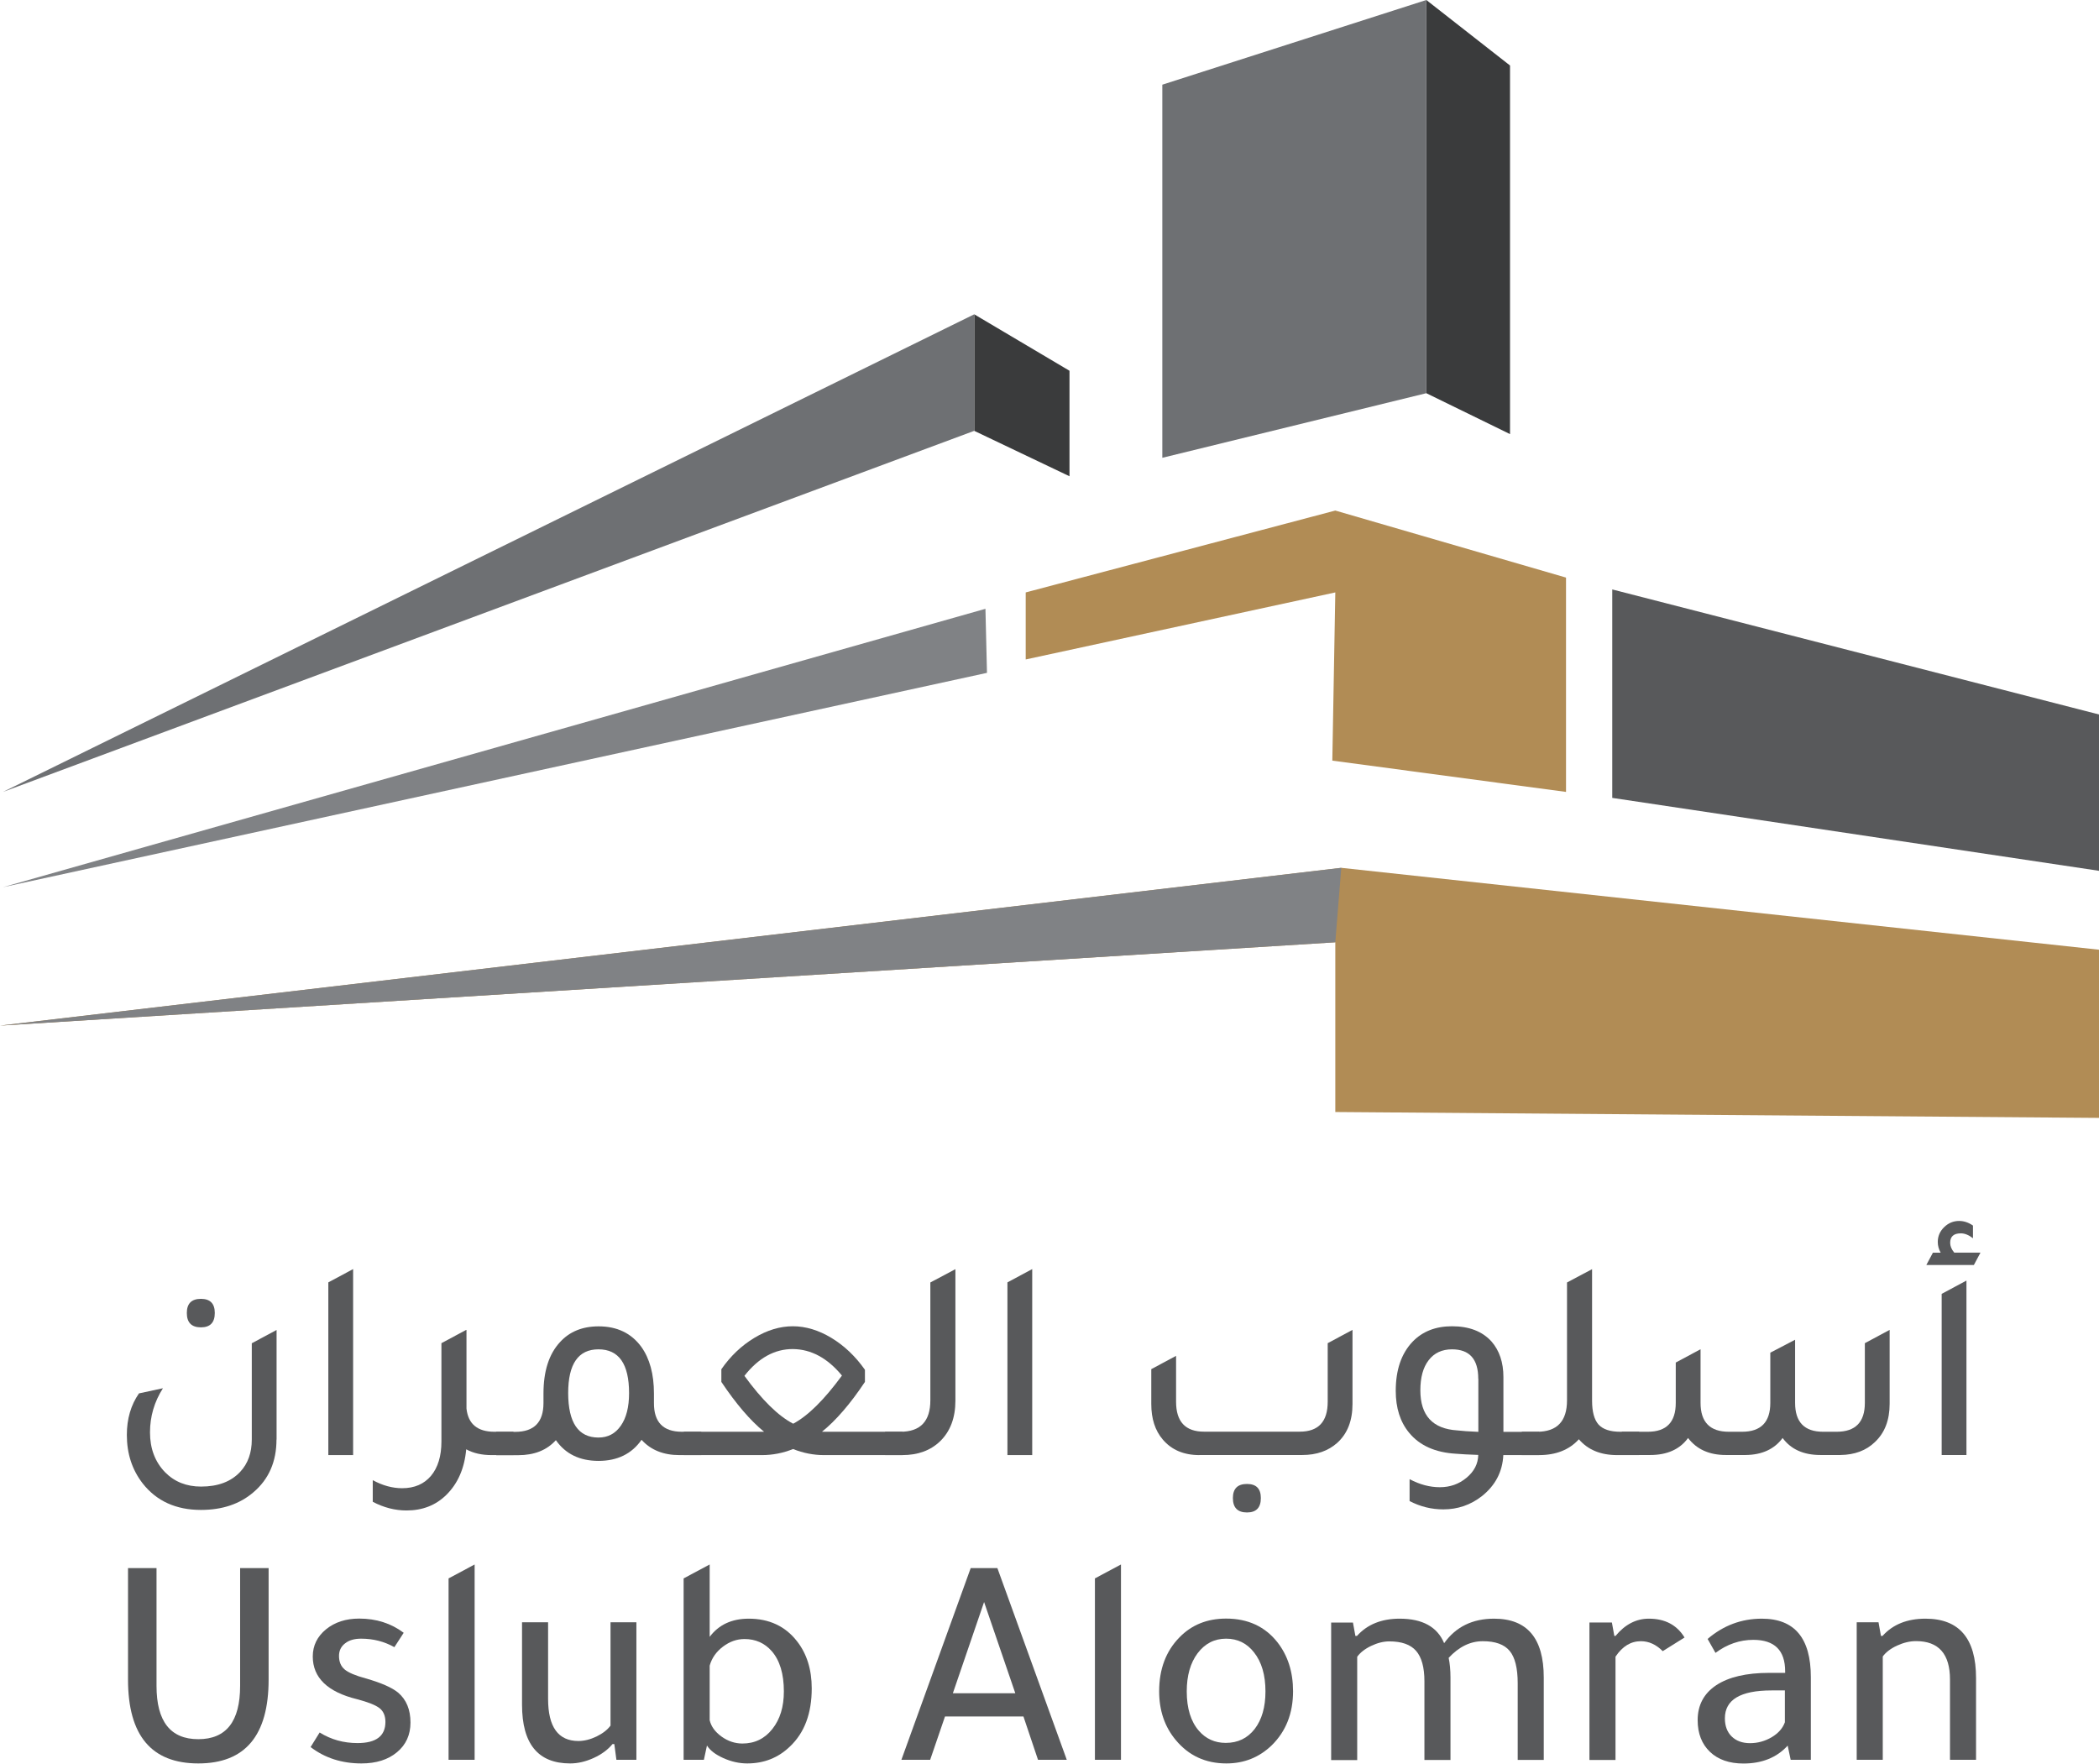 <svg width="232" height="195" viewBox="0 0 232 195" fill="none" xmlns="http://www.w3.org/2000/svg">
<path d="M30.56 159.11C30.56 161.55 29.71 163.5 28.01 164.94C26.5 166.24 24.57 166.89 22.21 166.89C19.45 166.89 17.3 165.91 15.77 163.96C14.6 162.45 14.02 160.67 14.02 158.6C14.02 156.82 14.47 155.29 15.36 154.01L18.01 153.44C17.05 154.95 16.58 156.57 16.58 158.32C16.58 160.1 17.13 161.57 18.24 162.72C19.28 163.78 20.61 164.31 22.22 164.31C24.09 164.31 25.53 163.77 26.55 162.68C27.4 161.77 27.83 160.58 27.83 159.11V148.47L30.57 147V159.11H30.56ZM22.21 146.71C21.17 146.71 20.65 146.18 20.65 145.12C20.65 144.08 21.17 143.56 22.21 143.56C23.23 143.56 23.74 144.08 23.74 145.12C23.74 146.18 23.23 146.71 22.21 146.71Z" fill="#58595B"/>
<path d="M36.29 160.83V141.74L39.03 140.27V160.83H36.29Z" fill="#58595B"/>
<path d="M54.65 158.25H56.75V160.83H54.33C53.25 160.83 52.31 160.62 51.53 160.19C51.34 162.29 50.61 163.97 49.33 165.23C48.16 166.38 46.7 166.95 44.93 166.95C43.66 166.95 42.41 166.63 41.2 165.99V163.6C42.28 164.19 43.37 164.49 44.45 164.49C45.81 164.49 46.87 164.03 47.64 163.12C48.4 162.21 48.79 160.94 48.79 159.33V148.46L51.53 146.99V147.02L51.56 146.99V155.69C51.75 157.4 52.78 158.25 54.65 158.25Z" fill="#58595B"/>
<path d="M75.37 158.25H77.51V160.83H75.09C73.33 160.83 71.93 160.27 70.91 159.14C69.83 160.69 68.24 161.47 66.16 161.47C64.08 161.47 62.51 160.71 61.44 159.18C60.44 160.29 59.05 160.84 57.27 160.84H54.85V158.26H56.95C59.03 158.26 60.07 157.2 60.07 155.07V154.02C60.07 151.55 60.68 149.66 61.89 148.35C62.95 147.18 64.38 146.6 66.16 146.6C68.2 146.6 69.77 147.35 70.88 148.86C71.81 150.16 72.28 151.88 72.28 154.02V155.07C72.27 157.19 73.3 158.25 75.37 158.25ZM66.15 158.89C67.19 158.89 68.01 158.46 68.62 157.58C69.23 156.71 69.53 155.51 69.53 153.98C69.53 150.75 68.4 149.14 66.15 149.14C63.92 149.14 62.8 150.75 62.8 153.98C62.81 157.25 63.92 158.89 66.15 158.89Z" fill="#58595B"/>
<path d="M99.74 158.25V160.83H91.07C89.92 160.83 88.79 160.61 87.66 160.16C86.53 160.61 85.39 160.83 84.22 160.83H75.58V158.25H84.45C82.92 157 81.35 155.16 79.73 152.74V151.34C80.75 149.87 81.97 148.72 83.38 147.87C84.79 147.02 86.21 146.59 87.63 146.59C89.05 146.59 90.48 147.02 91.9 147.88C93.32 148.74 94.56 149.92 95.6 151.4V152.74C93.99 155.16 92.4 157 90.85 158.25H99.74ZM82.28 152.07C84.23 154.75 86.03 156.51 87.67 157.36C89.31 156.49 91.1 154.71 93.06 152.04C91.47 150.11 89.66 149.13 87.64 149.11C85.62 149.1 83.83 150.09 82.28 152.07Z" fill="#58595B"/>
<path d="M97.83 160.83V158.25H99.52C101.73 158.25 102.83 157.09 102.83 154.78V141.75L105.6 140.28V154.81C105.6 156.7 105.04 158.2 103.91 159.3C102.85 160.32 101.46 160.83 99.73 160.83H97.83Z" fill="#58595B"/>
<path d="M111.35 160.83V141.74L114.09 140.27V160.83H111.35Z" fill="#58595B"/>
<path d="M132.57 160.83C130.85 160.83 129.5 160.26 128.52 159.11C127.67 158.11 127.25 156.81 127.25 155.19V151.33L129.99 149.86V154.93C129.99 157.14 131.02 158.24 133.08 158.24H143.66C145.72 158.24 146.75 157.14 146.75 154.93V148.46L149.49 146.99V155.18C149.49 157.03 148.93 158.46 147.8 159.48C146.8 160.37 145.52 160.82 143.94 160.82H132.57V160.83ZM137.83 167.17C136.79 167.17 136.27 166.64 136.27 165.58C136.27 164.54 136.79 164.02 137.83 164.02C138.85 164.02 139.36 164.54 139.36 165.58C139.36 166.64 138.85 167.17 137.83 167.17Z" fill="#58595B"/>
<path d="M170.11 158.25V160.83H166.16C166.07 162.66 165.29 164.17 163.8 165.36C162.55 166.34 161.12 166.83 159.53 166.83C158.21 166.83 156.97 166.52 155.8 165.91V163.49C156.93 164.09 158.04 164.38 159.15 164.38C160.28 164.38 161.26 164.03 162.1 163.33C162.94 162.63 163.37 161.79 163.39 160.81C162.29 160.77 161.47 160.73 160.94 160.68C158.65 160.55 156.91 159.78 155.74 158.35C154.76 157.16 154.27 155.62 154.27 153.73C154.27 151.41 154.89 149.61 156.12 148.31C157.22 147.16 158.68 146.59 160.49 146.59C162.38 146.59 163.84 147.15 164.86 148.28C165.73 149.28 166.17 150.59 166.17 152.2V158.26H170.11V158.25ZM163.39 152.39C163.39 150.22 162.42 149.14 160.49 149.14C159.39 149.14 158.52 149.54 157.91 150.34C157.29 151.14 156.99 152.25 156.99 153.67C156.99 156.45 158.35 157.93 161.07 158.1C161.58 158.16 162.36 158.22 163.4 158.26V152.39H163.39Z" fill="#58595B"/>
<path d="M179.07 158.25H181.17V160.83H178.75C176.92 160.83 175.51 160.25 174.51 159.08C173.45 160.25 171.98 160.83 170.11 160.83H168.2V158.25H169.89C172.1 158.25 173.2 157.09 173.2 154.78V141.75L175.97 140.28V154.81C175.97 156.04 176.21 156.92 176.69 157.46C177.17 157.98 177.97 158.25 179.07 158.25Z" fill="#58595B"/>
<path d="M179.26 160.83V158.25H182.13C184.19 158.25 185.22 157.19 185.22 155.06V150.6L187.96 149.13V155.06C187.96 157.18 189 158.25 191.08 158.25H192.55C194.63 158.25 195.67 157.19 195.67 155.06V149.51L198.41 148.08V155.06C198.41 157.18 199.44 158.25 201.5 158.25H203C205.08 158.25 206.12 157.19 206.12 155.06V148.46L208.86 146.99V155.15C208.86 156.96 208.32 158.37 207.23 159.39C206.27 160.32 205 160.8 203.41 160.82H201.21C199.34 160.82 197.95 160.19 197.03 158.94C196.12 160.17 194.76 160.8 192.95 160.82H190.75C188.92 160.82 187.53 160.19 186.58 158.94C185.67 160.19 184.27 160.82 182.4 160.82H179.26V160.83Z" fill="#58595B"/>
<path d="M212.91 139.83L213.64 138.46H214.5C214.29 138.08 214.18 137.69 214.18 137.28C214.18 136.64 214.41 136.1 214.88 135.64C215.35 135.18 215.9 134.95 216.54 134.95C217.07 134.95 217.58 135.12 218.07 135.46V136.86C217.6 136.5 217.16 136.32 216.73 136.32C215.94 136.32 215.55 136.67 215.55 137.37C215.55 137.73 215.7 138.09 216 138.45H218.9L218.17 139.82H212.91V139.83ZM214.61 160.83V143.01L217.35 141.54V160.82H214.61V160.83Z" fill="#58595B"/>
<path d="M29.69 185.64C29.69 191.82 27.1 194.91 21.92 194.91C16.74 194.91 14.15 191.82 14.15 185.64V173.32H17.3V186.34C17.3 190.27 18.84 192.23 21.92 192.23C25 192.23 26.54 190.27 26.54 186.34V173.32H29.69V185.64Z" fill="#58595B"/>
<path d="M43.59 182.06C42.47 181.43 41.25 181.12 39.91 181.12C39.17 181.12 38.58 181.29 38.14 181.64C37.69 181.99 37.47 182.45 37.47 183.03C37.47 183.68 37.68 184.17 38.09 184.52C38.5 184.87 39.28 185.2 40.42 185.51C42.14 186 43.33 186.53 44 187.08C44.92 187.86 45.37 188.97 45.37 190.39C45.37 191.75 44.87 192.85 43.88 193.67C42.89 194.5 41.57 194.91 39.95 194.91C37.79 194.91 35.91 194.31 34.33 193.1L35.33 191.49C36.58 192.27 37.97 192.66 39.52 192.66C41.57 192.66 42.6 191.88 42.6 190.32C42.6 189.65 42.38 189.14 41.95 188.8C41.51 188.46 40.68 188.13 39.46 187.81C36.2 187.01 34.57 185.43 34.57 183.09C34.57 181.89 35.06 180.89 36.03 180.09C37 179.3 38.22 178.9 39.7 178.9C41.58 178.9 43.22 179.42 44.62 180.47L43.59 182.06Z" fill="#58595B"/>
<path d="M52.46 172.92V194.51H49.58V174.46L52.46 172.92Z" fill="#58595B"/>
<path d="M67.46 179.31H70.34V194.51H68.13L67.9 192.77H67.7C67.19 193.39 66.49 193.91 65.61 194.31C64.73 194.71 63.86 194.91 63.02 194.91C59.47 194.91 57.7 192.75 57.7 188.42V179.31H60.58V187.78C60.58 190.88 61.7 192.43 63.93 192.43C64.58 192.43 65.25 192.26 65.94 191.93C66.63 191.59 67.14 191.19 67.48 190.73V179.31H67.46Z" fill="#58595B"/>
<path d="M77.8 194.51H75.56V174.46L78.44 172.92V180.92C79.44 179.58 80.88 178.91 82.76 178.91C85.01 178.91 86.79 179.74 88.08 181.39C89.17 182.77 89.72 184.52 89.72 186.61C89.72 189.38 88.92 191.52 87.31 193.04C86.02 194.29 84.44 194.91 82.59 194.91C81.7 194.91 80.82 194.71 79.95 194.32C79.08 193.93 78.48 193.47 78.14 192.93L77.8 194.51ZM78.44 184.1V190.13C78.6 190.82 79.03 191.42 79.75 191.94C80.46 192.45 81.23 192.71 82.06 192.71C83.42 192.71 84.53 192.17 85.37 191.1C86.22 190.03 86.64 188.65 86.64 186.95C86.64 185.01 86.19 183.52 85.3 182.5C84.52 181.61 83.51 181.16 82.29 181.16C81.44 181.16 80.65 181.44 79.91 182C79.17 182.56 78.68 183.25 78.44 184.1Z" fill="#58595B"/>
<path d="M107.29 173.32H110.24L117.91 194.51H114.73L113.12 189.72H104.45L102.81 194.51H99.63L107.29 173.32ZM108.77 177.07L105.32 187.15H112.22L108.77 177.07Z" fill="#58595B"/>
<path d="M123.9 172.92V194.51H121.02V174.46L123.9 172.92Z" fill="#58595B"/>
<path d="M135.55 194.91C133.25 194.91 131.39 194.05 129.96 192.33C128.73 190.86 128.12 189.06 128.12 186.94C128.12 184.49 128.87 182.5 130.36 180.98C131.7 179.6 133.42 178.9 135.52 178.9C137.93 178.9 139.83 179.78 141.21 181.54C142.35 183.01 142.92 184.81 142.92 186.93C142.92 189.36 142.14 191.35 140.58 192.89C139.19 194.24 137.51 194.91 135.55 194.91ZM135.48 192.64C136.82 192.64 137.88 192.13 138.68 191.1C139.47 190.07 139.87 188.69 139.87 186.95C139.87 185.14 139.45 183.7 138.6 182.63C137.82 181.63 136.79 181.12 135.52 181.12C134.23 181.12 133.18 181.66 132.37 182.73C131.57 183.8 131.17 185.21 131.17 186.95C131.17 188.82 131.62 190.28 132.51 191.3C133.28 192.19 134.28 192.64 135.48 192.64Z" fill="#58595B"/>
<path d="M149.81 180.82H149.98C151.12 179.55 152.69 178.91 154.7 178.91C157.22 178.91 158.86 179.81 159.62 181.62C160.91 179.81 162.75 178.91 165.14 178.91C168.8 178.91 170.63 181.08 170.63 185.41V194.52H167.75V186.05C167.75 184.38 167.45 183.18 166.86 182.47C166.27 181.76 165.28 181.4 163.9 181.4C162.52 181.4 161.26 182.01 160.12 183.24C160.25 183.87 160.32 184.59 160.32 185.42V194.53H157.44V185.83C157.44 184.29 157.13 183.17 156.52 182.47C155.91 181.77 154.92 181.42 153.56 181.42C152.91 181.42 152.24 181.59 151.55 181.92C150.86 182.25 150.34 182.66 150.01 183.12V194.54H147.13V179.34H149.54L149.81 180.82Z" fill="#58595B"/>
<path d="M178.43 180.82H178.56C179.61 179.55 180.84 178.91 182.24 178.91C184.03 178.91 185.34 179.6 186.19 180.99L183.78 182.5C183.04 181.76 182.24 181.4 181.37 181.4C180.25 181.4 179.32 181.97 178.56 183.11V194.53H175.68V179.33H178.16L178.43 180.82Z" fill="#58595B"/>
<path d="M200.16 194.51H197.92L197.59 192.94C196.39 194.26 194.75 194.92 192.7 194.92C191.14 194.92 189.9 194.49 189 193.63C188.1 192.77 187.64 191.6 187.64 190.13C187.64 188.46 188.33 187.17 189.7 186.26C191.07 185.36 193.02 184.9 195.54 184.9H197.31V184.73C197.31 182.41 196.14 181.25 193.79 181.25C192.3 181.25 190.9 181.73 189.61 182.69L188.74 181.15C190.48 179.66 192.48 178.91 194.73 178.91C198.35 178.91 200.15 181.06 200.15 185.37V194.51H200.16ZM197.28 186.84H195.81C192.37 186.84 190.65 187.87 190.65 189.92C190.65 190.77 190.9 191.44 191.4 191.93C191.9 192.42 192.58 192.67 193.43 192.67C194.28 192.67 195.07 192.45 195.81 192.02C196.55 191.58 197.04 191.03 197.28 190.36V186.84Z" fill="#58595B"/>
<path d="M207.9 180.82H208.07C209.21 179.55 210.79 178.91 212.82 178.91C216.55 178.91 218.41 181.1 218.41 185.47V194.51H215.53V185.64C215.53 182.81 214.28 181.39 211.78 181.39C211.09 181.39 210.39 181.56 209.67 181.89C208.96 182.22 208.43 182.63 208.1 183.09V194.51H205.22V179.31H207.63L207.9 180.82Z" fill="#58595B"/>
<path d="M232 104.97V123.56L147.59 122.91V104.15L0 113.36L148.25 95.92L232 104.97Z" fill="#B18C55"/>
<path d="M232 78.97V96.25L178.2 88.19V65.15L232 78.97Z" fill="#58595B"/>
<path d="M173.09 63.84V87.53L147.26 84.07L147.59 65.48L113.37 72.89V65.48L147.59 56.43L173.09 63.84Z" fill="#B18C55"/>
<path d="M109.09 74.37L0.33 98.06L108.92 67.29L109.09 74.37Z" fill="#808285"/>
<path d="M147.59 104.15L0 113.36L148.25 95.92" fill="#808285"/>
<path d="M166.9 47.98L157.65 43.46V0L166.9 7.24V47.98Z" fill="#3A3B3C"/>
<path d="M157.65 43.46L128.47 50.6V9.36L157.65 0V43.46Z" fill="#6E7073"/>
<path d="M107.68 47.62L118.21 52.64V40.98L107.68 34.74V47.62Z" fill="#3A3B3C"/>
<path d="M0.33 87.53L107.68 47.62V34.74L0.33 87.53Z" fill="#6E7073"/>
</svg>
